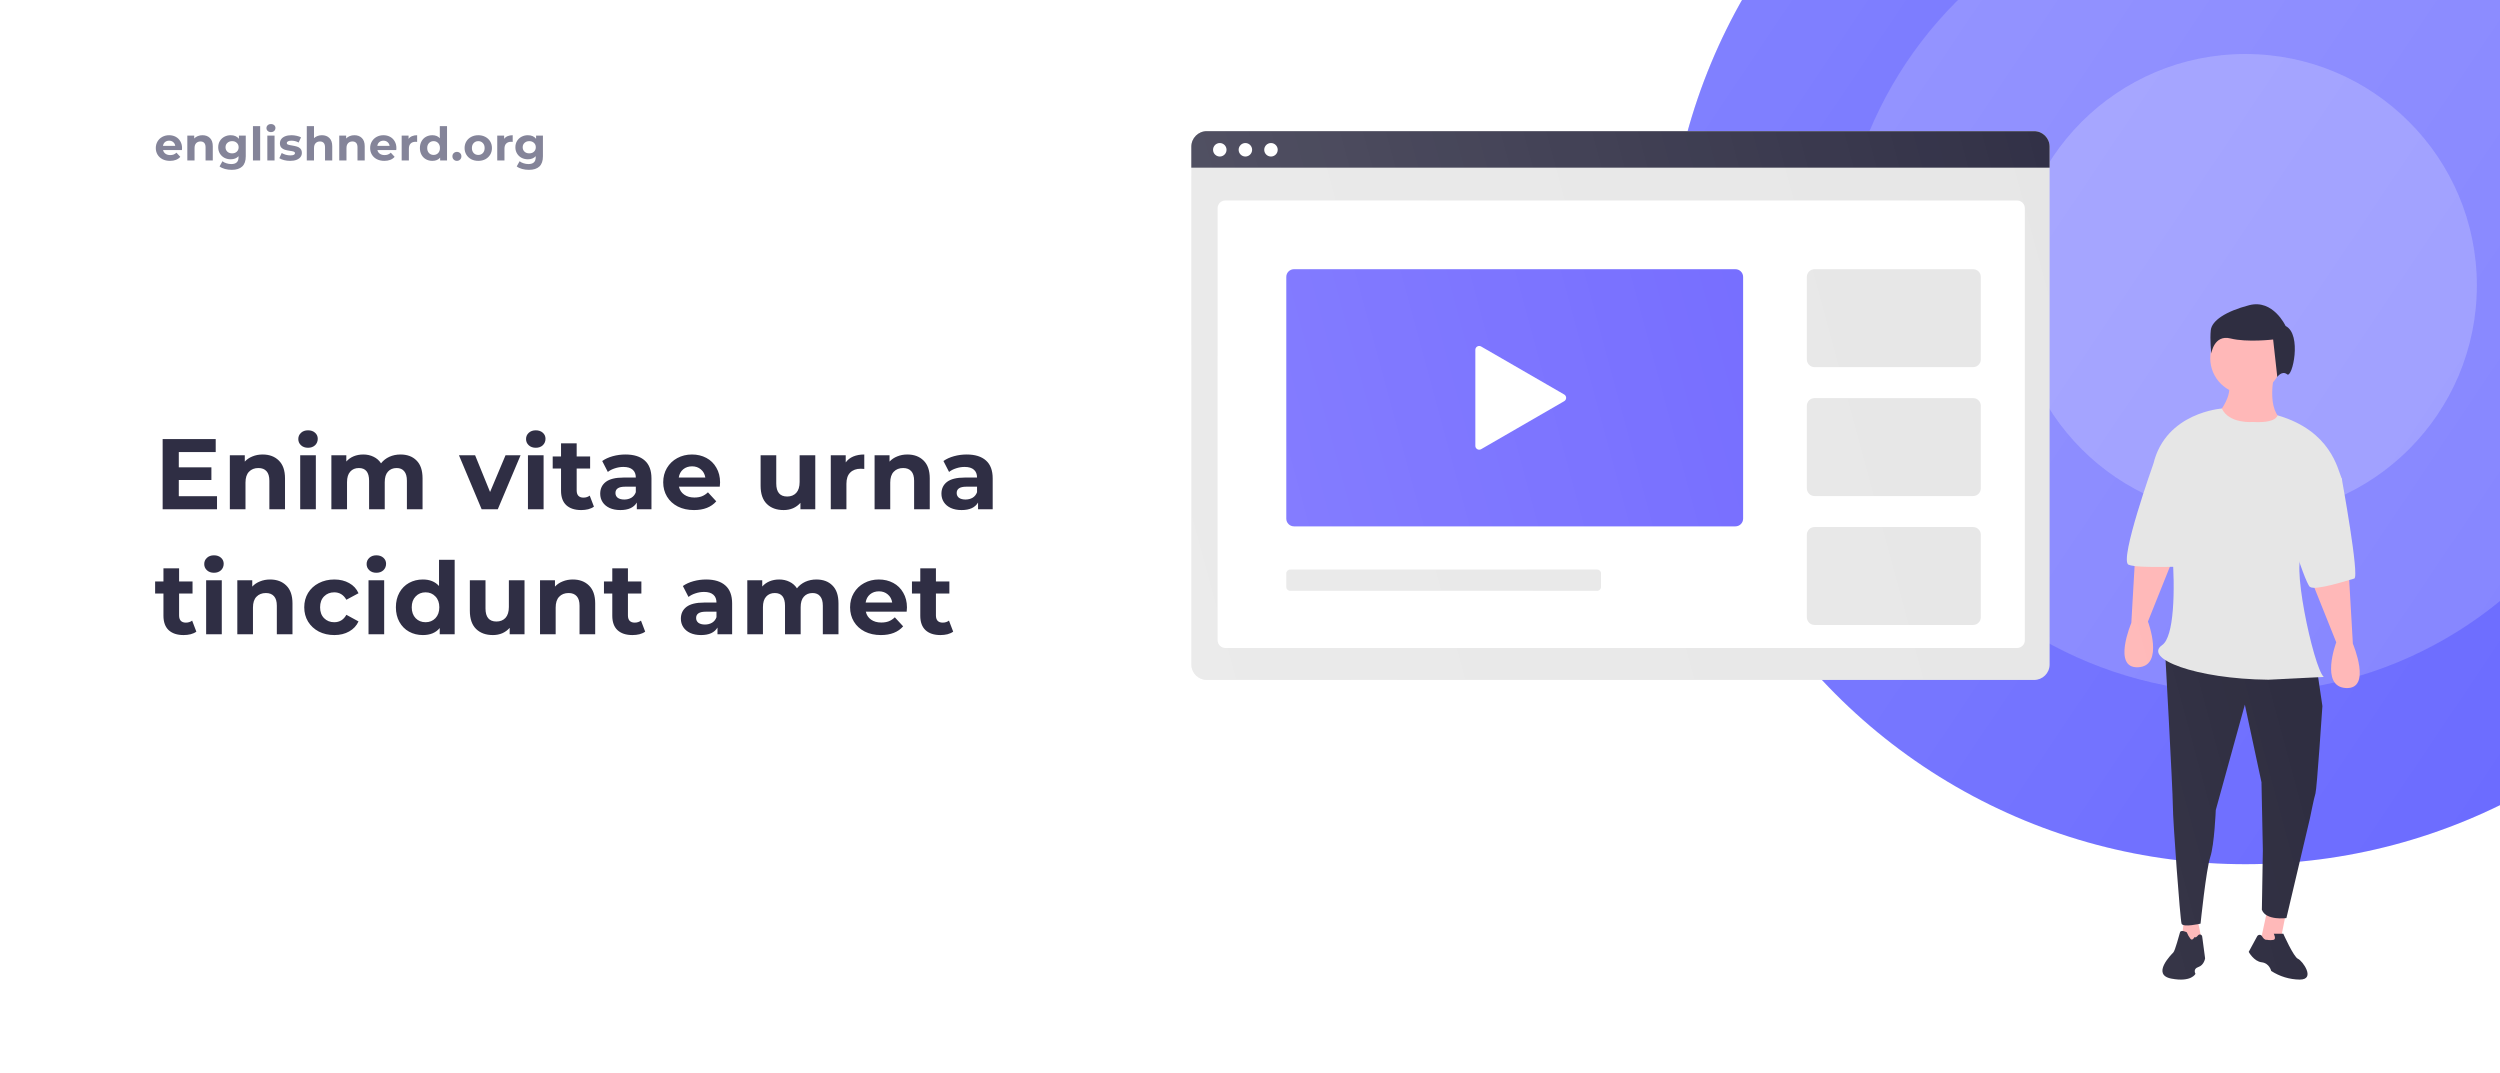<svg width="1620" height="695" viewBox="0 0 1620 695" fill="none" xmlns="http://www.w3.org/2000/svg">
<g clip-path="url(#clip0)">
<rect width="1620" height="695" fill="white"/>
<path d="M140.625 321.55V330H105.395V284.5H139.78V292.95H115.86V302.83H136.985V311.02H115.86V321.55H140.625ZM170.193 294.51C174.527 294.51 178.015 295.81 180.658 298.41C183.345 301.01 184.688 304.867 184.688 309.98V330H174.548V311.54C174.548 308.767 173.942 306.708 172.728 305.365C171.515 303.978 169.76 303.285 167.463 303.285C164.907 303.285 162.87 304.087 161.353 305.69C159.837 307.25 159.078 309.59 159.078 312.71V330H148.938V295.03H158.623V299.125C159.967 297.652 161.635 296.525 163.628 295.745C165.622 294.922 167.81 294.51 170.193 294.51ZM194.53 295.03H204.67V330H194.53V295.03ZM199.6 290.155C197.736 290.155 196.22 289.613 195.05 288.53C193.88 287.447 193.295 286.103 193.295 284.5C193.295 282.897 193.88 281.553 195.05 280.47C196.22 279.387 197.736 278.845 199.6 278.845C201.463 278.845 202.98 279.365 204.15 280.405C205.32 281.445 205.905 282.745 205.905 284.305C205.905 285.995 205.32 287.403 204.15 288.53C202.98 289.613 201.463 290.155 199.6 290.155ZM259.516 294.51C263.892 294.51 267.359 295.81 269.916 298.41C272.516 300.967 273.816 304.823 273.816 309.98V330H263.676V311.54C263.676 308.767 263.091 306.708 261.921 305.365C260.794 303.978 259.169 303.285 257.046 303.285C254.662 303.285 252.777 304.065 251.391 305.625C250.004 307.142 249.311 309.417 249.311 312.45V330H239.171V311.54C239.171 306.037 236.961 303.285 232.541 303.285C230.201 303.285 228.337 304.065 226.951 305.625C225.564 307.142 224.871 309.417 224.871 312.45V330H214.731V295.03H224.416V299.06C225.716 297.587 227.297 296.46 229.161 295.68C231.067 294.9 233.147 294.51 235.401 294.51C237.871 294.51 240.102 295.008 242.096 296.005C244.089 296.958 245.692 298.367 246.906 300.23C248.336 298.41 250.134 297.002 252.301 296.005C254.511 295.008 256.916 294.51 259.516 294.51ZM337.323 295.03L322.568 330H312.103L297.413 295.03H307.878L317.563 318.82L327.573 295.03H337.323ZM342.11 295.03H352.25V330H342.11V295.03ZM347.18 290.155C345.317 290.155 343.8 289.613 342.63 288.53C341.46 287.447 340.875 286.103 340.875 284.5C340.875 282.897 341.46 281.553 342.63 280.47C343.8 279.387 345.317 278.845 347.18 278.845C349.044 278.845 350.56 279.365 351.73 280.405C352.9 281.445 353.485 282.745 353.485 284.305C353.485 285.995 352.9 287.403 351.73 288.53C350.56 289.613 349.044 290.155 347.18 290.155ZM384.866 328.31C383.869 329.047 382.634 329.61 381.161 330C379.731 330.347 378.214 330.52 376.611 330.52C372.451 330.52 369.223 329.458 366.926 327.335C364.673 325.212 363.546 322.092 363.546 317.975V303.61H358.151V295.81H363.546V287.295H373.686V295.81H382.396V303.61H373.686V317.845C373.686 319.318 374.054 320.467 374.791 321.29C375.571 322.07 376.654 322.46 378.041 322.46C379.644 322.46 381.009 322.027 382.136 321.16L384.866 328.31ZM405.313 294.51C410.73 294.51 414.89 295.81 417.793 298.41C420.696 300.967 422.148 304.845 422.148 310.045V330H412.658V325.645C410.751 328.895 407.198 330.52 401.998 330.52C399.311 330.52 396.971 330.065 394.978 329.155C393.028 328.245 391.533 326.988 390.493 325.385C389.453 323.782 388.933 321.962 388.933 319.925C388.933 316.675 390.146 314.118 392.573 312.255C395.043 310.392 398.835 309.46 403.948 309.46H412.008C412.008 307.25 411.336 305.56 409.993 304.39C408.65 303.177 406.635 302.57 403.948 302.57C402.085 302.57 400.243 302.873 398.423 303.48C396.646 304.043 395.13 304.823 393.873 305.82L390.233 298.735C392.14 297.392 394.415 296.352 397.058 295.615C399.745 294.878 402.496 294.51 405.313 294.51ZM404.533 323.695C406.266 323.695 407.805 323.305 409.148 322.525C410.491 321.702 411.445 320.51 412.008 318.95V315.375H405.053C400.893 315.375 398.813 316.74 398.813 319.47C398.813 320.77 399.311 321.81 400.308 322.59C401.348 323.327 402.756 323.695 404.533 323.695ZM466.611 312.645C466.611 312.775 466.546 313.685 466.416 315.375H439.961C440.438 317.542 441.565 319.253 443.341 320.51C445.118 321.767 447.328 322.395 449.971 322.395C451.791 322.395 453.395 322.135 454.781 321.615C456.211 321.052 457.533 320.185 458.746 319.015L464.141 324.865C460.848 328.635 456.038 330.52 449.711 330.52C445.768 330.52 442.28 329.762 439.246 328.245C436.213 326.685 433.873 324.54 432.226 321.81C430.58 319.08 429.756 315.982 429.756 312.515C429.756 309.092 430.558 306.015 432.161 303.285C433.808 300.512 436.04 298.367 438.856 296.85C441.716 295.29 444.901 294.51 448.411 294.51C451.835 294.51 454.933 295.247 457.706 296.72C460.48 298.193 462.646 300.317 464.206 303.09C465.81 305.82 466.611 309.005 466.611 312.645ZM448.476 302.18C446.18 302.18 444.251 302.83 442.691 304.13C441.131 305.43 440.178 307.207 439.831 309.46H457.056C456.71 307.25 455.756 305.495 454.196 304.195C452.636 302.852 450.73 302.18 448.476 302.18ZM528.3 295.03V330H518.68V325.84C517.337 327.357 515.734 328.527 513.87 329.35C512.007 330.13 509.992 330.52 507.825 330.52C503.232 330.52 499.592 329.198 496.905 326.555C494.219 323.912 492.875 319.99 492.875 314.79V295.03H503.015V313.295C503.015 318.928 505.377 321.745 510.1 321.745C512.527 321.745 514.477 320.965 515.95 319.405C517.424 317.802 518.16 315.44 518.16 312.32V295.03H528.3ZM548.029 299.645C549.243 297.955 550.868 296.677 552.904 295.81C554.984 294.943 557.368 294.51 560.054 294.51V303.87C558.928 303.783 558.169 303.74 557.779 303.74C554.876 303.74 552.601 304.563 550.954 306.21C549.308 307.813 548.484 310.24 548.484 313.49V330H538.344V295.03H548.029V299.645ZM587.989 294.51C592.322 294.51 595.81 295.81 598.454 298.41C601.14 301.01 602.484 304.867 602.484 309.98V330H592.344V311.54C592.344 308.767 591.737 306.708 590.524 305.365C589.31 303.978 587.555 303.285 585.259 303.285C582.702 303.285 580.665 304.087 579.149 305.69C577.632 307.25 576.874 309.59 576.874 312.71V330H566.734V295.03H576.419V299.125C577.762 297.652 579.43 296.525 581.424 295.745C583.417 294.922 585.605 294.51 587.989 294.51ZM626.43 294.51C631.847 294.51 636.007 295.81 638.91 298.41C641.813 300.967 643.265 304.845 643.265 310.045V330H633.775V325.645C631.868 328.895 628.315 330.52 623.115 330.52C620.428 330.52 618.088 330.065 616.095 329.155C614.145 328.245 612.65 326.988 611.61 325.385C610.57 323.782 610.05 321.962 610.05 319.925C610.05 316.675 611.263 314.118 613.69 312.255C616.16 310.392 619.952 309.46 625.065 309.46H633.125C633.125 307.25 632.453 305.56 631.11 304.39C629.767 303.177 627.752 302.57 625.065 302.57C623.202 302.57 621.36 302.873 619.54 303.48C617.763 304.043 616.247 304.823 614.99 305.82L611.35 298.735C613.257 297.392 615.532 296.352 618.175 295.615C620.862 294.878 623.613 294.51 626.43 294.51ZM625.65 323.695C627.383 323.695 628.922 323.305 630.265 322.525C631.608 321.702 632.562 320.51 633.125 318.95V315.375H626.17C622.01 315.375 619.93 316.74 619.93 319.47C619.93 320.77 620.428 321.81 621.425 322.59C622.465 323.327 623.873 323.695 625.65 323.695ZM127.235 409.31C126.238 410.047 125.003 410.61 123.53 411C122.1 411.347 120.583 411.52 118.98 411.52C114.82 411.52 111.592 410.458 109.295 408.335C107.042 406.212 105.915 403.092 105.915 398.975V384.61H100.52V376.81H105.915V368.295H116.055V376.81H124.765V384.61H116.055V398.845C116.055 400.318 116.423 401.467 117.16 402.29C117.94 403.07 119.023 403.46 120.41 403.46C122.013 403.46 123.378 403.027 124.505 402.16L127.235 409.31ZM133.577 376.03H143.717V411H133.577V376.03ZM138.647 371.155C136.784 371.155 135.267 370.613 134.097 369.53C132.927 368.447 132.342 367.103 132.342 365.5C132.342 363.897 132.927 362.553 134.097 361.47C135.267 360.387 136.784 359.845 138.647 359.845C140.51 359.845 142.027 360.365 143.197 361.405C144.367 362.445 144.952 363.745 144.952 365.305C144.952 366.995 144.367 368.403 143.197 369.53C142.027 370.613 140.51 371.155 138.647 371.155ZM175.033 375.51C179.366 375.51 182.855 376.81 185.498 379.41C188.185 382.01 189.528 385.867 189.528 390.98V411H179.388V392.54C179.388 389.767 178.781 387.708 177.568 386.365C176.355 384.978 174.6 384.285 172.303 384.285C169.746 384.285 167.71 385.087 166.193 386.69C164.676 388.25 163.918 390.59 163.918 393.71V411H153.778V376.03H163.463V380.125C164.806 378.652 166.475 377.525 168.468 376.745C170.461 375.922 172.65 375.51 175.033 375.51ZM216.65 411.52C212.923 411.52 209.565 410.762 206.575 409.245C203.628 407.685 201.31 405.54 199.62 402.81C197.973 400.08 197.15 396.982 197.15 393.515C197.15 390.048 197.973 386.95 199.62 384.22C201.31 381.49 203.628 379.367 206.575 377.85C209.565 376.29 212.923 375.51 216.65 375.51C220.333 375.51 223.54 376.29 226.27 377.85C229.043 379.367 231.058 381.555 232.315 384.415L224.45 388.64C222.63 385.433 220.008 383.83 216.585 383.83C213.942 383.83 211.753 384.697 210.02 386.43C208.287 388.163 207.42 390.525 207.42 393.515C207.42 396.505 208.287 398.867 210.02 400.6C211.753 402.333 213.942 403.2 216.585 403.2C220.052 403.2 222.673 401.597 224.45 398.39L232.315 402.68C231.058 405.453 229.043 407.62 226.27 409.18C223.54 410.74 220.333 411.52 216.65 411.52ZM238.803 376.03H248.943V411H238.803V376.03ZM243.873 371.155C242.01 371.155 240.493 370.613 239.323 369.53C238.153 368.447 237.568 367.103 237.568 365.5C237.568 363.897 238.153 362.553 239.323 361.47C240.493 360.387 242.01 359.845 243.873 359.845C245.737 359.845 247.253 360.365 248.423 361.405C249.593 362.445 250.178 363.745 250.178 365.305C250.178 366.995 249.593 368.403 248.423 369.53C247.253 370.613 245.737 371.155 243.873 371.155ZM294.624 362.77V411H284.939V406.97C282.426 410.003 278.786 411.52 274.019 411.52C270.726 411.52 267.736 410.783 265.049 409.31C262.406 407.837 260.326 405.735 258.809 403.005C257.293 400.275 256.534 397.112 256.534 393.515C256.534 389.918 257.293 386.755 258.809 384.025C260.326 381.295 262.406 379.193 265.049 377.72C267.736 376.247 270.726 375.51 274.019 375.51C278.483 375.51 281.971 376.918 284.484 379.735V362.77H294.624ZM275.774 403.2C278.331 403.2 280.454 402.333 282.144 400.6C283.834 398.823 284.679 396.462 284.679 393.515C284.679 390.568 283.834 388.228 282.144 386.495C280.454 384.718 278.331 383.83 275.774 383.83C273.174 383.83 271.029 384.718 269.339 386.495C267.649 388.228 266.804 390.568 266.804 393.515C266.804 396.462 267.649 398.823 269.339 400.6C271.029 402.333 273.174 403.2 275.774 403.2ZM339.889 376.03V411H330.269V406.84C328.926 408.357 327.322 409.527 325.459 410.35C323.596 411.13 321.581 411.52 319.414 411.52C314.821 411.52 311.181 410.198 308.494 407.555C305.807 404.912 304.464 400.99 304.464 395.79V376.03H314.604V394.295C314.604 399.928 316.966 402.745 321.689 402.745C324.116 402.745 326.066 401.965 327.539 400.405C329.012 398.802 329.749 396.44 329.749 393.32V376.03H339.889ZM371.188 375.51C375.521 375.51 379.01 376.81 381.653 379.41C384.34 382.01 385.683 385.867 385.683 390.98V411H375.543V392.54C375.543 389.767 374.936 387.708 373.723 386.365C372.51 384.978 370.755 384.285 368.458 384.285C365.901 384.285 363.865 385.087 362.348 386.69C360.831 388.25 360.073 390.59 360.073 393.71V411H349.933V376.03H359.618V380.125C360.961 378.652 362.63 377.525 364.623 376.745C366.616 375.922 368.805 375.51 371.188 375.51ZM418.08 409.31C417.083 410.047 415.848 410.61 414.375 411C412.945 411.347 411.428 411.52 409.825 411.52C405.665 411.52 402.436 410.458 400.14 408.335C397.886 406.212 396.76 403.092 396.76 398.975V384.61H391.365V376.81H396.76V368.295H406.9V376.81H415.61V384.61H406.9V398.845C406.9 400.318 407.268 401.467 408.005 402.29C408.785 403.07 409.868 403.46 411.255 403.46C412.858 403.46 414.223 403.027 415.35 402.16L418.08 409.31ZM457.585 375.51C463.001 375.51 467.161 376.81 470.065 379.41C472.968 381.967 474.42 385.845 474.42 391.045V411H464.93V406.645C463.023 409.895 459.47 411.52 454.27 411.52C451.583 411.52 449.243 411.065 447.25 410.155C445.3 409.245 443.805 407.988 442.765 406.385C441.725 404.782 441.205 402.962 441.205 400.925C441.205 397.675 442.418 395.118 444.845 393.255C447.315 391.392 451.106 390.46 456.22 390.46H464.28C464.28 388.25 463.608 386.56 462.265 385.39C460.921 384.177 458.906 383.57 456.22 383.57C454.356 383.57 452.515 383.873 450.695 384.48C448.918 385.043 447.401 385.823 446.145 386.82L442.505 379.735C444.411 378.392 446.686 377.352 449.33 376.615C452.016 375.878 454.768 375.51 457.585 375.51ZM456.805 404.695C458.538 404.695 460.076 404.305 461.42 403.525C462.763 402.702 463.716 401.51 464.28 399.95V396.375H457.325C453.165 396.375 451.085 397.74 451.085 400.47C451.085 401.77 451.583 402.81 452.58 403.59C453.62 404.327 455.028 404.695 456.805 404.695ZM529.032 375.51C533.409 375.51 536.875 376.81 539.432 379.41C542.032 381.967 543.332 385.823 543.332 390.98V411H533.192V392.54C533.192 389.767 532.607 387.708 531.437 386.365C530.31 384.978 528.685 384.285 526.562 384.285C524.179 384.285 522.294 385.065 520.907 386.625C519.52 388.142 518.827 390.417 518.827 393.45V411H508.687V392.54C508.687 387.037 506.477 384.285 502.057 384.285C499.717 384.285 497.854 385.065 496.467 386.625C495.08 388.142 494.387 390.417 494.387 393.45V411H484.247V376.03H493.932V380.06C495.232 378.587 496.814 377.46 498.677 376.68C500.584 375.9 502.664 375.51 504.917 375.51C507.387 375.51 509.619 376.008 511.612 377.005C513.605 377.958 515.209 379.367 516.422 381.23C517.852 379.41 519.65 378.002 521.817 377.005C524.027 376.008 526.432 375.51 529.032 375.51ZM587.707 393.645C587.707 393.775 587.642 394.685 587.512 396.375H561.057C561.533 398.542 562.66 400.253 564.437 401.51C566.213 402.767 568.423 403.395 571.067 403.395C572.887 403.395 574.49 403.135 575.877 402.615C577.307 402.052 578.628 401.185 579.842 400.015L585.237 405.865C581.943 409.635 577.133 411.52 570.807 411.52C566.863 411.52 563.375 410.762 560.342 409.245C557.308 407.685 554.968 405.54 553.322 402.81C551.675 400.08 550.852 396.982 550.852 393.515C550.852 390.092 551.653 387.015 553.257 384.285C554.903 381.512 557.135 379.367 559.952 377.85C562.812 376.29 565.997 375.51 569.507 375.51C572.93 375.51 576.028 376.247 578.802 377.72C581.575 379.193 583.742 381.317 585.302 384.09C586.905 386.82 587.707 390.005 587.707 393.645ZM569.572 383.18C567.275 383.18 565.347 383.83 563.787 385.13C562.227 386.43 561.273 388.207 560.927 390.46H578.152C577.805 388.25 576.852 386.495 575.292 385.195C573.732 383.852 571.825 383.18 569.572 383.18ZM617.663 409.31C616.666 410.047 615.431 410.61 613.958 411C612.528 411.347 611.011 411.52 609.408 411.52C605.248 411.52 602.019 410.458 599.723 408.335C597.469 406.212 596.343 403.092 596.343 398.975V384.61H590.948V376.81H596.343V368.295H606.483V376.81H615.193V384.61H606.483V398.845C606.483 400.318 606.851 401.467 607.588 402.29C608.368 403.07 609.451 403.46 610.838 403.46C612.441 403.46 613.806 403.027 614.933 402.16L617.663 409.31Z" fill="#2F2E44"/>
<path d="M117.97 95.99C117.97 96.05 117.94 96.47 117.88 97.25H105.67C105.89 98.25 106.41 99.04 107.23 99.62C108.05 100.2 109.07 100.49 110.29 100.49C111.13 100.49 111.87 100.37 112.51 100.13C113.17 99.87 113.78 99.47 114.34 98.93L116.83 101.63C115.31 103.37 113.09 104.24 110.17 104.24C108.35 104.24 106.74 103.89 105.34 103.19C103.94 102.47 102.86 101.48 102.1 100.22C101.34 98.96 100.96 97.53 100.96 95.93C100.96 94.35 101.33 92.93 102.07 91.67C102.83 90.39 103.86 89.4 105.16 88.7C106.48 87.98 107.95 87.62 109.57 87.62C111.15 87.62 112.58 87.96 113.86 88.64C115.14 89.32 116.14 90.3 116.86 91.58C117.6 92.84 117.97 94.31 117.97 95.99ZM109.6 91.16C108.54 91.16 107.65 91.46 106.93 92.06C106.21 92.66 105.77 93.48 105.61 94.52H113.56C113.4 93.5 112.96 92.69 112.24 92.09C111.52 91.47 110.64 91.16 109.6 91.16ZM131.196 87.62C133.196 87.62 134.806 88.22 136.026 89.42C137.266 90.62 137.886 92.4 137.886 94.76V104H133.206V95.48C133.206 94.2 132.926 93.25 132.366 92.63C131.806 91.99 130.996 91.67 129.936 91.67C128.756 91.67 127.816 92.04 127.116 92.78C126.416 93.5 126.066 94.58 126.066 96.02V104H121.386V87.86H125.856V89.75C126.476 89.07 127.246 88.55 128.166 88.19C129.086 87.81 130.096 87.62 131.196 87.62ZM159.254 87.86V101.3C159.254 104.26 158.484 106.46 156.944 107.9C155.404 109.34 153.154 110.06 150.194 110.06C148.634 110.06 147.154 109.87 145.754 109.49C144.354 109.11 143.194 108.56 142.274 107.84L144.134 104.48C144.814 105.04 145.674 105.48 146.714 105.8C147.754 106.14 148.794 106.31 149.834 106.31C151.454 106.31 152.644 105.94 153.404 105.2C154.184 104.48 154.574 103.38 154.574 101.9V101.21C153.354 102.55 151.654 103.22 149.474 103.22C147.994 103.22 146.634 102.9 145.394 102.26C144.174 101.6 143.204 100.68 142.484 99.5C141.764 98.32 141.404 96.96 141.404 95.42C141.404 93.88 141.764 92.52 142.484 91.34C143.204 90.16 144.174 89.25 145.394 88.61C146.634 87.95 147.994 87.62 149.474 87.62C151.814 87.62 153.594 88.39 154.814 89.93V87.86H159.254ZM150.404 99.38C151.644 99.38 152.654 99.02 153.434 98.3C154.234 97.56 154.634 96.6 154.634 95.42C154.634 94.24 154.234 93.29 153.434 92.57C152.654 91.83 151.644 91.46 150.404 91.46C149.164 91.46 148.144 91.83 147.344 92.57C146.544 93.29 146.144 94.24 146.144 95.42C146.144 96.6 146.544 97.56 147.344 98.3C148.144 99.02 149.164 99.38 150.404 99.38ZM163.91 81.74H168.59V104H163.91V81.74ZM173.233 87.86H177.913V104H173.233V87.86ZM175.573 85.61C174.713 85.61 174.013 85.36 173.473 84.86C172.933 84.36 172.663 83.74 172.663 83C172.663 82.26 172.933 81.64 173.473 81.14C174.013 80.64 174.713 80.39 175.573 80.39C176.433 80.39 177.133 80.63 177.673 81.11C178.213 81.59 178.483 82.19 178.483 82.91C178.483 83.69 178.213 84.34 177.673 84.86C177.133 85.36 176.433 85.61 175.573 85.61ZM187.986 104.24C186.646 104.24 185.336 104.08 184.056 103.76C182.776 103.42 181.756 103 180.996 102.5L182.556 99.14C183.276 99.6 184.146 99.98 185.166 100.28C186.186 100.56 187.186 100.7 188.166 100.7C190.146 100.7 191.136 100.21 191.136 99.23C191.136 98.77 190.866 98.44 190.326 98.24C189.786 98.04 188.956 97.87 187.836 97.73C186.516 97.53 185.426 97.3 184.566 97.04C183.706 96.78 182.956 96.32 182.316 95.66C181.696 95 181.386 94.06 181.386 92.84C181.386 91.82 181.676 90.92 182.256 90.14C182.856 89.34 183.716 88.72 184.836 88.28C185.976 87.84 187.316 87.62 188.856 87.62C189.996 87.62 191.126 87.75 192.246 88.01C193.386 88.25 194.326 88.59 195.066 89.03L193.506 92.36C192.086 91.56 190.536 91.16 188.856 91.16C187.856 91.16 187.106 91.3 186.606 91.58C186.106 91.86 185.856 92.22 185.856 92.66C185.856 93.16 186.126 93.51 186.666 93.71C187.206 93.91 188.066 94.1 189.246 94.28C190.566 94.5 191.646 94.74 192.486 95C193.326 95.24 194.056 95.69 194.676 96.35C195.296 97.01 195.606 97.93 195.606 99.11C195.606 100.11 195.306 101 194.706 101.78C194.106 102.56 193.226 103.17 192.066 103.61C190.926 104.03 189.566 104.24 187.986 104.24ZM208.604 87.62C210.604 87.62 212.214 88.22 213.434 89.42C214.674 90.62 215.294 92.4 215.294 94.76V104H210.614V95.48C210.614 94.2 210.334 93.25 209.774 92.63C209.214 91.99 208.404 91.67 207.344 91.67C206.164 91.67 205.224 92.04 204.524 92.78C203.824 93.5 203.474 94.58 203.474 96.02V104H198.794V81.74H203.474V89.54C204.094 88.92 204.844 88.45 205.724 88.13C206.604 87.79 207.564 87.62 208.604 87.62ZM229.646 87.62C231.646 87.62 233.256 88.22 234.476 89.42C235.716 90.62 236.336 92.4 236.336 94.76V104H231.656V95.48C231.656 94.2 231.376 93.25 230.816 92.63C230.256 91.99 229.446 91.67 228.386 91.67C227.206 91.67 226.266 92.04 225.566 92.78C224.866 93.5 224.516 94.58 224.516 96.02V104H219.836V87.86H224.306V89.75C224.926 89.07 225.696 88.55 226.616 88.19C227.536 87.81 228.546 87.62 229.646 87.62ZM256.864 95.99C256.864 96.05 256.834 96.47 256.774 97.25H244.564C244.784 98.25 245.304 99.04 246.124 99.62C246.944 100.2 247.964 100.49 249.184 100.49C250.024 100.49 250.764 100.37 251.404 100.13C252.064 99.87 252.674 99.47 253.234 98.93L255.724 101.63C254.204 103.37 251.984 104.24 249.064 104.24C247.244 104.24 245.634 103.89 244.234 103.19C242.834 102.47 241.754 101.48 240.994 100.22C240.234 98.96 239.854 97.53 239.854 95.93C239.854 94.35 240.224 92.93 240.964 91.67C241.724 90.39 242.754 89.4 244.054 88.7C245.374 87.98 246.844 87.62 248.464 87.62C250.044 87.62 251.474 87.96 252.754 88.64C254.034 89.32 255.034 90.3 255.754 91.58C256.494 92.84 256.864 94.31 256.864 95.99ZM248.494 91.16C247.434 91.16 246.544 91.46 245.824 92.06C245.104 92.66 244.664 93.48 244.504 94.52H252.454C252.294 93.5 251.854 92.69 251.134 92.09C250.414 91.47 249.534 91.16 248.494 91.16ZM264.75 89.99C265.31 89.21 266.06 88.62 267 88.22C267.96 87.82 269.06 87.62 270.3 87.62V91.94C269.78 91.9 269.43 91.88 269.25 91.88C267.91 91.88 266.86 92.26 266.1 93.02C265.34 93.76 264.96 94.88 264.96 96.38V104H260.28V87.86H264.75V89.99ZM289.676 81.74V104H285.206V102.14C284.046 103.54 282.366 104.24 280.166 104.24C278.646 104.24 277.266 103.9 276.026 103.22C274.806 102.54 273.846 101.57 273.146 100.31C272.446 99.05 272.096 97.59 272.096 95.93C272.096 94.27 272.446 92.81 273.146 91.55C273.846 90.29 274.806 89.32 276.026 88.64C277.266 87.96 278.646 87.62 280.166 87.62C282.226 87.62 283.836 88.27 284.996 89.57V81.74H289.676ZM280.976 100.4C282.156 100.4 283.136 100 283.916 99.2C284.696 98.38 285.086 97.29 285.086 95.93C285.086 94.57 284.696 93.49 283.916 92.69C283.136 91.87 282.156 91.46 280.976 91.46C279.776 91.46 278.786 91.87 278.006 92.69C277.226 93.49 276.836 94.57 276.836 95.93C276.836 97.29 277.226 98.38 278.006 99.2C278.786 100 279.776 100.4 280.976 100.4ZM296.078 104.24C295.258 104.24 294.568 103.96 294.008 103.4C293.448 102.84 293.168 102.14 293.168 101.3C293.168 100.44 293.448 99.75 294.008 99.23C294.568 98.69 295.258 98.42 296.078 98.42C296.898 98.42 297.588 98.69 298.148 99.23C298.708 99.75 298.988 100.44 298.988 101.3C298.988 102.14 298.708 102.84 298.148 103.4C297.588 103.96 296.898 104.24 296.078 104.24ZM309.934 104.24C308.234 104.24 306.704 103.89 305.344 103.19C304.004 102.47 302.954 101.48 302.194 100.22C301.434 98.96 301.054 97.53 301.054 95.93C301.054 94.33 301.434 92.9 302.194 91.64C302.954 90.38 304.004 89.4 305.344 88.7C306.704 87.98 308.234 87.62 309.934 87.62C311.634 87.62 313.154 87.98 314.494 88.7C315.834 89.4 316.884 90.38 317.644 91.64C318.404 92.9 318.784 94.33 318.784 95.93C318.784 97.53 318.404 98.96 317.644 100.22C316.884 101.48 315.834 102.47 314.494 103.19C313.154 103.89 311.634 104.24 309.934 104.24ZM309.934 100.4C311.134 100.4 312.114 100 312.874 99.2C313.654 98.38 314.044 97.29 314.044 95.93C314.044 94.57 313.654 93.49 312.874 92.69C312.114 91.87 311.134 91.46 309.934 91.46C308.734 91.46 307.744 91.87 306.964 92.69C306.184 93.49 305.794 94.57 305.794 95.93C305.794 97.29 306.184 98.38 306.964 99.2C307.744 100 308.734 100.4 309.934 100.4ZM326.682 89.99C327.242 89.21 327.992 88.62 328.932 88.22C329.892 87.82 330.992 87.62 332.232 87.62V91.94C331.712 91.9 331.362 91.88 331.182 91.88C329.842 91.88 328.792 92.26 328.032 93.02C327.272 93.76 326.892 94.88 326.892 96.38V104H322.212V87.86H326.682V89.99ZM351.819 87.86V101.3C351.819 104.26 351.049 106.46 349.509 107.9C347.969 109.34 345.719 110.06 342.759 110.06C341.199 110.06 339.719 109.87 338.319 109.49C336.919 109.11 335.759 108.56 334.839 107.84L336.699 104.48C337.379 105.04 338.239 105.48 339.279 105.8C340.319 106.14 341.359 106.31 342.399 106.31C344.019 106.31 345.209 105.94 345.969 105.2C346.749 104.48 347.139 103.38 347.139 101.9V101.21C345.919 102.55 344.219 103.22 342.039 103.22C340.559 103.22 339.199 102.9 337.959 102.26C336.739 101.6 335.769 100.68 335.049 99.5C334.329 98.32 333.969 96.96 333.969 95.42C333.969 93.88 334.329 92.52 335.049 91.34C335.769 90.16 336.739 89.25 337.959 88.61C339.199 87.95 340.559 87.62 342.039 87.62C344.379 87.62 346.159 88.39 347.379 89.93V87.86H351.819ZM342.969 99.38C344.209 99.38 345.219 99.02 345.999 98.3C346.799 97.56 347.199 96.6 347.199 95.42C347.199 94.24 346.799 93.29 345.999 92.57C345.219 91.83 344.209 91.46 342.969 91.46C341.729 91.46 340.709 91.83 339.909 92.57C339.109 93.29 338.709 94.24 338.709 95.42C338.709 96.6 339.109 97.56 339.909 98.3C340.709 99.02 341.729 99.38 342.969 99.38Z" fill="#848499"/>
<g filter="url(#filter0_d)">
<circle cx="1445" cy="175" r="375" fill="#6666FF"/>
<circle cx="1443.5" cy="176.5" r="262.5" fill="#8080FF"/>
<ellipse cx="1445" cy="175" rx="150" ry="150" fill="#9999FF"/>
<circle cx="1445" cy="175" r="375" fill="url(#paint0_linear)"/>
</g>
<g filter="url(#filter1_d)">
<path d="M1414.22 606.725L1416.99 620.558L1403.16 623.325L1405.24 606.032L1414.22 606.725Z" fill="#FFB8B8"/>
<path d="M1470.8 604.208L1467.67 619.872L1454.79 620.183L1458.91 601.075L1470.8 604.208Z" fill="#FFB8B8"/>
<path d="M1491.33 443.281L1494.92 467.526C1494.92 467.526 1491.33 521.405 1490.43 524.099C1489.53 526.793 1486.84 540.263 1486.84 540.263L1471.59 604.918C1471.59 604.918 1458.38 606.714 1455.69 599.53L1456.33 560.917L1455.44 516.915L1444.67 466.628L1425.83 534.875C1425.83 534.875 1424.93 557.325 1422.24 565.407C1419.55 573.489 1415.96 608.51 1415.96 608.51C1415.96 608.51 1404.55 611.204 1403.65 608.51C1402.75 605.816 1398.01 542.059 1398.01 532.181C1398.01 522.304 1392.74 427.591 1392.74 427.591L1491.33 443.281Z" fill="#2F2E41"/>
<path d="M1458.93 618.979C1460.41 619.283 1461.93 619.283 1463.41 618.979C1465.09 618.418 1463.41 615.053 1463.41 615.053H1469.58C1469.58 615.053 1476.3 630.196 1479.1 631.317C1481.9 632.439 1490.87 644.777 1480.22 644.777C1473.65 644.693 1467.24 642.748 1461.73 639.169C1461.73 639.169 1460.61 634.121 1455.57 633.561C1450.52 633 1447.16 626.831 1447.16 626.831L1452.64 616.717C1452.79 616.431 1453.02 616.193 1453.3 616.027C1453.58 615.861 1453.9 615.773 1454.22 615.772C1454.55 615.771 1454.87 615.858 1455.15 616.023C1455.43 616.188 1455.66 616.426 1455.81 616.71C1456.58 618.056 1457.63 619.239 1458.93 618.979Z" fill="#2F2E41"/>
<path d="M1412.03 617.242C1412.03 617.242 1410.78 619.744 1409.53 618.493C1408.49 617.165 1407.64 615.689 1407.03 614.115C1407.03 614.115 1403.28 612.238 1402.66 614.115C1402.03 615.991 1399.53 625.998 1398.28 627.249C1397.03 628.5 1383.91 641.634 1397.03 644.136C1410.16 646.638 1412.66 641.009 1412.66 641.009C1412.66 641.009 1410.78 637.882 1414.53 636.631C1418.28 635.38 1418.9 631.002 1418.9 631.002L1417.02 616.866C1416.98 616.564 1416.85 616.282 1416.65 616.055C1416.45 615.828 1416.18 615.666 1415.89 615.59C1415.59 615.514 1415.28 615.527 1415 615.628C1414.71 615.729 1414.46 615.913 1414.28 616.157C1413.55 617.102 1412.75 617.72 1412.03 617.242Z" fill="#2F2E41"/>
<path d="M1511.96 380.422L1514.66 427.117C1514.66 427.117 1527.22 456.751 1510.17 455.853C1493.12 454.955 1503.89 426.219 1503.89 426.219L1487.2 384.544L1511.96 380.422Z" fill="#FFB8B8"/>
<path d="M1373.79 366.952L1371.1 413.647C1371.1 413.647 1358.53 443.281 1375.58 442.383C1392.63 441.485 1381.86 412.749 1381.86 412.749L1398.55 371.074L1373.79 366.952Z" fill="#FFB8B8"/>
<path d="M1445.57 265.48C1458.45 265.48 1468.9 255.027 1468.9 242.132C1468.9 229.238 1458.45 218.785 1445.57 218.785C1432.68 218.785 1422.24 229.238 1422.24 242.132C1422.24 255.027 1432.68 265.48 1445.57 265.48Z" fill="#FFB8B8"/>
<path d="M1463.96 251.561C1463.96 251.561 1457.68 276.705 1470.24 282.99C1482.8 289.276 1430.76 298.256 1427.17 282.99L1428.97 275.807C1428.97 275.807 1436.15 266.827 1434.35 258.745L1463.96 251.561Z" fill="#FFB8B8"/>
<path d="M1450.05 283.44C1450.05 283.44 1434.57 284.887 1429.75 274.734C1429.75 274.734 1393.53 277.154 1385.45 310.379C1394.82 310.648 1406.45 417.378 1391.09 428.015C1378.62 436.65 1412.6 449.95 1459.92 450.465L1495.81 448.669C1489.12 442.899 1473.11 367.808 1483.25 368.748C1483.25 368.748 1510.17 326.543 1507.48 320.257C1504.79 313.971 1500.48 289.186 1465.84 279.129C1465.84 279.129 1465.31 284.338 1450.05 283.44Z" fill="#E6E6E6"/>
<path d="M1495.81 304.991L1507.48 320.257C1507.48 320.257 1519.14 384.014 1515.55 384.912C1511.96 385.81 1490.43 392.994 1486.84 390.3C1483.25 387.606 1467.1 334.625 1467.1 334.625L1495.81 304.991Z" fill="#E6E6E6"/>
<path d="M1400.71 300.501L1385.45 310.379C1385.45 310.379 1363.02 373.238 1369.3 375.932C1375.58 378.626 1410.57 376.83 1410.57 376.83L1400.71 300.501Z" fill="#E6E6E6"/>
<path d="M1471.07 221.238C1471.07 221.238 1462.99 203.716 1447.5 207.76C1432.01 211.803 1423.26 217.868 1422.59 223.933C1421.91 229.999 1422.92 239.097 1422.92 239.097C1422.92 239.097 1424.61 226.629 1435.38 229.325C1446.15 232.02 1462.99 229.999 1462.99 229.999L1465.68 254.26C1465.68 254.26 1468.71 249.879 1472.08 252.575C1475.44 255.27 1481.84 226.629 1471.07 221.238Z" fill="#2F2E41"/>
<path d="M1308.14 95H772C766.477 95 762 99.477 762 105V440.603C762 446.126 766.477 450.603 772 450.603H1308.14C1313.66 450.603 1318.14 446.126 1318.14 440.603V105C1318.14 99.477 1313.66 95 1308.14 95Z" fill="#E6E6E6"/>
<path d="M1297.09 139.917H784.01C781.249 139.917 779.01 142.156 779.01 144.917V424.891C779.01 427.652 781.249 429.891 784.01 429.891H1297.09C1299.85 429.891 1302.09 427.652 1302.09 424.891V144.917C1302.09 142.156 1299.85 139.917 1297.09 139.917Z" fill="white"/>
<path d="M762 105C762 99.477 766.477 95 772 95H1308.14C1313.66 95 1318.14 99.477 1318.14 105V118.646H762V105Z" fill="#2F2E44"/>
<path d="M780.425 111.433C782.837 111.433 784.793 109.475 784.793 107.06C784.793 104.646 782.837 102.688 780.425 102.688C778.012 102.688 776.056 104.646 776.056 107.06C776.056 109.475 778.012 111.433 780.425 111.433Z" fill="white"/>
<path d="M797.006 111.433C799.419 111.433 801.375 109.475 801.375 107.06C801.375 104.646 799.419 102.688 797.006 102.688C794.594 102.688 792.638 104.646 792.638 107.06C792.638 109.475 794.594 111.433 797.006 111.433Z" fill="white"/>
<path d="M813.589 111.433C816.001 111.433 817.958 109.475 817.958 107.06C817.958 104.646 816.001 102.688 813.589 102.688C811.176 102.688 809.22 104.646 809.22 107.06C809.22 109.475 811.176 111.433 813.589 111.433Z" fill="white"/>
<path d="M1114.54 184.438H828.514C825.752 184.438 823.514 186.676 823.514 189.438V346.087C823.514 348.849 825.752 351.087 828.514 351.087H1114.54C1117.3 351.087 1119.54 348.849 1119.54 346.087V189.438C1119.54 186.676 1117.3 184.438 1114.54 184.438Z" fill="#6C63FF"/>
<path d="M1268.57 184.438H1165.84C1163.08 184.438 1160.84 186.676 1160.84 189.437V242.9C1160.84 245.661 1163.08 247.9 1165.84 247.9H1268.57C1271.33 247.9 1273.57 245.661 1273.57 242.9V189.438C1273.57 186.676 1271.33 184.438 1268.57 184.438Z" fill="#E6E6E6"/>
<path d="M1268.57 267.977H1165.84C1163.08 267.977 1160.84 270.216 1160.84 272.977V326.44C1160.84 329.201 1163.08 331.44 1165.84 331.44H1268.57C1271.33 331.44 1273.57 329.201 1273.57 326.44V272.977C1273.57 270.216 1271.33 267.977 1268.57 267.977Z" fill="#E6E6E6"/>
<path d="M1268.57 351.517H1165.84C1163.08 351.517 1160.84 353.756 1160.84 356.517V409.98C1160.84 412.741 1163.08 414.98 1165.84 414.98H1268.57C1271.33 414.98 1273.57 412.741 1273.57 409.98V356.517C1273.57 353.756 1271.33 351.517 1268.57 351.517Z" fill="#E6E6E6"/>
<path d="M1024.96 379.077H826.014C824.633 379.077 823.514 380.196 823.514 381.577V390.357C823.514 391.738 824.633 392.857 826.014 392.857H1024.96C1026.34 392.857 1027.46 391.738 1027.46 390.357V381.577C1027.46 380.196 1026.34 379.077 1024.96 379.077Z" fill="#E6E6E6"/>
<path d="M1003.61 265.635C1005.28 266.597 1005.28 269.002 1003.61 269.964L949.768 301.075C948.101 302.039 946.017 300.836 946.017 298.911L946.017 236.688C946.017 234.763 948.101 233.561 949.768 234.524L1003.61 265.635Z" fill="white"/>
<path fill-rule="evenodd" clip-rule="evenodd" d="M772 95C766.477 95 762 99.477 762 105V118.646V440.603C762 446.126 766.477 450.603 772 450.603H1308.14C1313.66 450.603 1318.14 446.126 1318.14 440.603V118.646V105C1318.14 99.477 1313.66 95 1308.14 95H772ZM1447.5 207.76C1462.99 203.716 1471.07 221.238 1471.07 221.238C1481.84 226.629 1475.44 255.27 1472.08 252.575C1468.71 249.879 1465.68 254.26 1465.68 254.26L1465.65 254.015C1464.85 255.372 1463.91 256.641 1462.86 257.804C1462.09 263.978 1461.8 273.323 1465.84 279.134L1465.84 279.129C1496.42 288.008 1503.36 308.368 1506.42 317.341C1506.83 318.531 1507.16 319.521 1507.48 320.257C1507.6 320.535 1507.66 320.884 1507.67 321.295C1509.15 329.538 1518.87 384.082 1515.55 384.912C1514.93 385.067 1513.78 385.409 1512.28 385.855L1514.66 427.117C1514.66 427.117 1527.22 456.751 1510.17 455.853C1493.12 454.955 1503.89 426.219 1503.89 426.219L1489.74 390.901C1488.42 390.904 1487.41 390.725 1486.84 390.3C1485.64 389.401 1483.05 382.907 1480.12 374.65C1478.51 392.337 1490.31 443.926 1495.81 448.669L1492.15 448.852L1494.92 467.526C1494.92 467.526 1491.33 521.405 1490.43 524.099C1489.53 526.793 1486.84 540.263 1486.84 540.263L1471.59 604.918C1471.59 604.918 1471.24 604.966 1470.64 605.014L1468.63 615.053H1469.58C1469.58 615.053 1476.3 630.196 1479.1 631.317C1481.9 632.439 1490.87 644.777 1480.22 644.777C1473.65 644.693 1467.24 642.748 1461.73 639.169C1461.73 639.169 1460.61 634.121 1455.57 633.561C1450.52 633 1447.16 626.831 1447.16 626.831L1452.64 616.717C1452.79 616.431 1453.02 616.193 1453.3 616.027C1453.58 615.861 1453.9 615.773 1454.22 615.772C1454.55 615.771 1454.87 615.858 1455.15 616.023C1455.32 616.126 1455.48 616.257 1455.61 616.41L1458.51 602.934C1457.26 602.121 1456.25 601.018 1455.69 599.53L1456.33 560.917L1455.44 516.915L1444.67 466.628L1425.83 534.875C1425.83 534.875 1424.93 557.325 1422.24 565.407C1419.55 573.489 1415.96 608.51 1415.96 608.51C1415.96 608.51 1415.45 608.63 1414.64 608.795L1416 615.624C1416.25 615.709 1416.47 615.857 1416.65 616.055C1416.85 616.282 1416.98 616.564 1417.02 616.866L1418.9 631.002C1418.9 631.002 1418.28 635.38 1414.53 636.631C1410.78 637.882 1412.66 641.009 1412.66 641.009C1412.66 641.009 1410.16 646.638 1397.03 644.136C1383.91 641.635 1397.03 628.5 1398.28 627.249C1399.22 626.311 1400.86 620.447 1401.88 616.783C1402.23 615.561 1402.5 614.584 1402.66 614.115C1402.9 613.395 1403.6 613.227 1404.37 613.294L1404.83 609.432C1404.22 609.244 1403.8 608.948 1403.65 608.51C1402.75 605.816 1398.01 542.059 1398.01 532.181C1398.01 524.312 1394.67 462.608 1393.3 437.834C1388 434.481 1386.82 430.974 1391.09 428.015C1397.68 423.453 1399.3 401.214 1398.27 377.28C1397.54 377.298 1396.8 377.315 1396.05 377.33L1381.86 412.749C1381.86 412.749 1392.63 441.485 1375.58 442.383C1358.53 443.281 1371.1 413.647 1371.1 413.647L1373.22 376.788C1371.5 376.573 1370.14 376.293 1369.3 375.932C1363.05 373.251 1385.25 310.956 1385.45 310.383L1385.45 310.379C1393.53 277.154 1429.75 274.734 1429.75 274.734C1431.19 272.657 1434.14 267.838 1434.58 262.735C1427.24 258.804 1422.24 251.052 1422.24 242.132C1422.24 240.463 1422.41 238.834 1422.75 237.264C1422.49 234.294 1422.1 228.321 1422.59 223.933C1423.26 217.868 1432.01 211.803 1447.5 207.76Z" fill="url(#paint1_linear)"/>
</g>
</g>
<defs>
<filter id="filter0_d" x="1030" y="-240" width="850" height="850" filterUnits="userSpaceOnUse" color-interpolation-filters="sRGB">
<feFlood flood-opacity="0" result="BackgroundImageFix"/>
<feColorMatrix in="SourceAlpha" type="matrix" values="0 0 0 0 0 0 0 0 0 0 0 0 0 0 0 0 0 0 127 0"/>
<feOffset dx="10" dy="10"/>
<feGaussianBlur stdDeviation="25"/>
<feColorMatrix type="matrix" values="0 0 0 0 0.424 0 0 0 0 0.388 0 0 0 0 1 0 0 0 0.15 0"/>
<feBlend mode="normal" in2="BackgroundImageFix" result="effect1_dropShadow"/>
<feBlend mode="normal" in="SourceGraphic" in2="effect1_dropShadow" result="shape"/>
</filter>
<filter id="filter1_d" x="742" y="55" width="818" height="610" filterUnits="userSpaceOnUse" color-interpolation-filters="sRGB">
<feFlood flood-opacity="0" result="BackgroundImageFix"/>
<feColorMatrix in="SourceAlpha" type="matrix" values="0 0 0 0 0 0 0 0 0 0 0 0 0 0 0 0 0 0 127 0"/>
<feOffset dx="10" dy="-10"/>
<feGaussianBlur stdDeviation="15"/>
<feColorMatrix type="matrix" values="0 0 0 0 0.518 0 0 0 0 0.518 0 0 0 0 0.6 0 0 0 0.05 0"/>
<feBlend mode="normal" in2="BackgroundImageFix" result="effect1_dropShadow"/>
<feBlend mode="normal" in="SourceGraphic" in2="effect1_dropShadow" result="shape"/>
</filter>
<linearGradient id="paint0_linear" x1="1070" y1="-200" x2="1933.99" y2="380.266" gradientUnits="userSpaceOnUse">
<stop stop-color="white" stop-opacity="0.2"/>
<stop offset="1" stop-color="white" stop-opacity="0"/>
</linearGradient>
<linearGradient id="paint1_linear" x1="762" y1="644.777" x2="1467.52" y2="453.905" gradientUnits="userSpaceOnUse">
<stop stop-color="white" stop-opacity="0.2"/>
<stop offset="1" stop-color="white" stop-opacity="0"/>
</linearGradient>
<clipPath id="clip0">
<rect width="1620" height="695" fill="white"/>
</clipPath>
</defs>
</svg>

